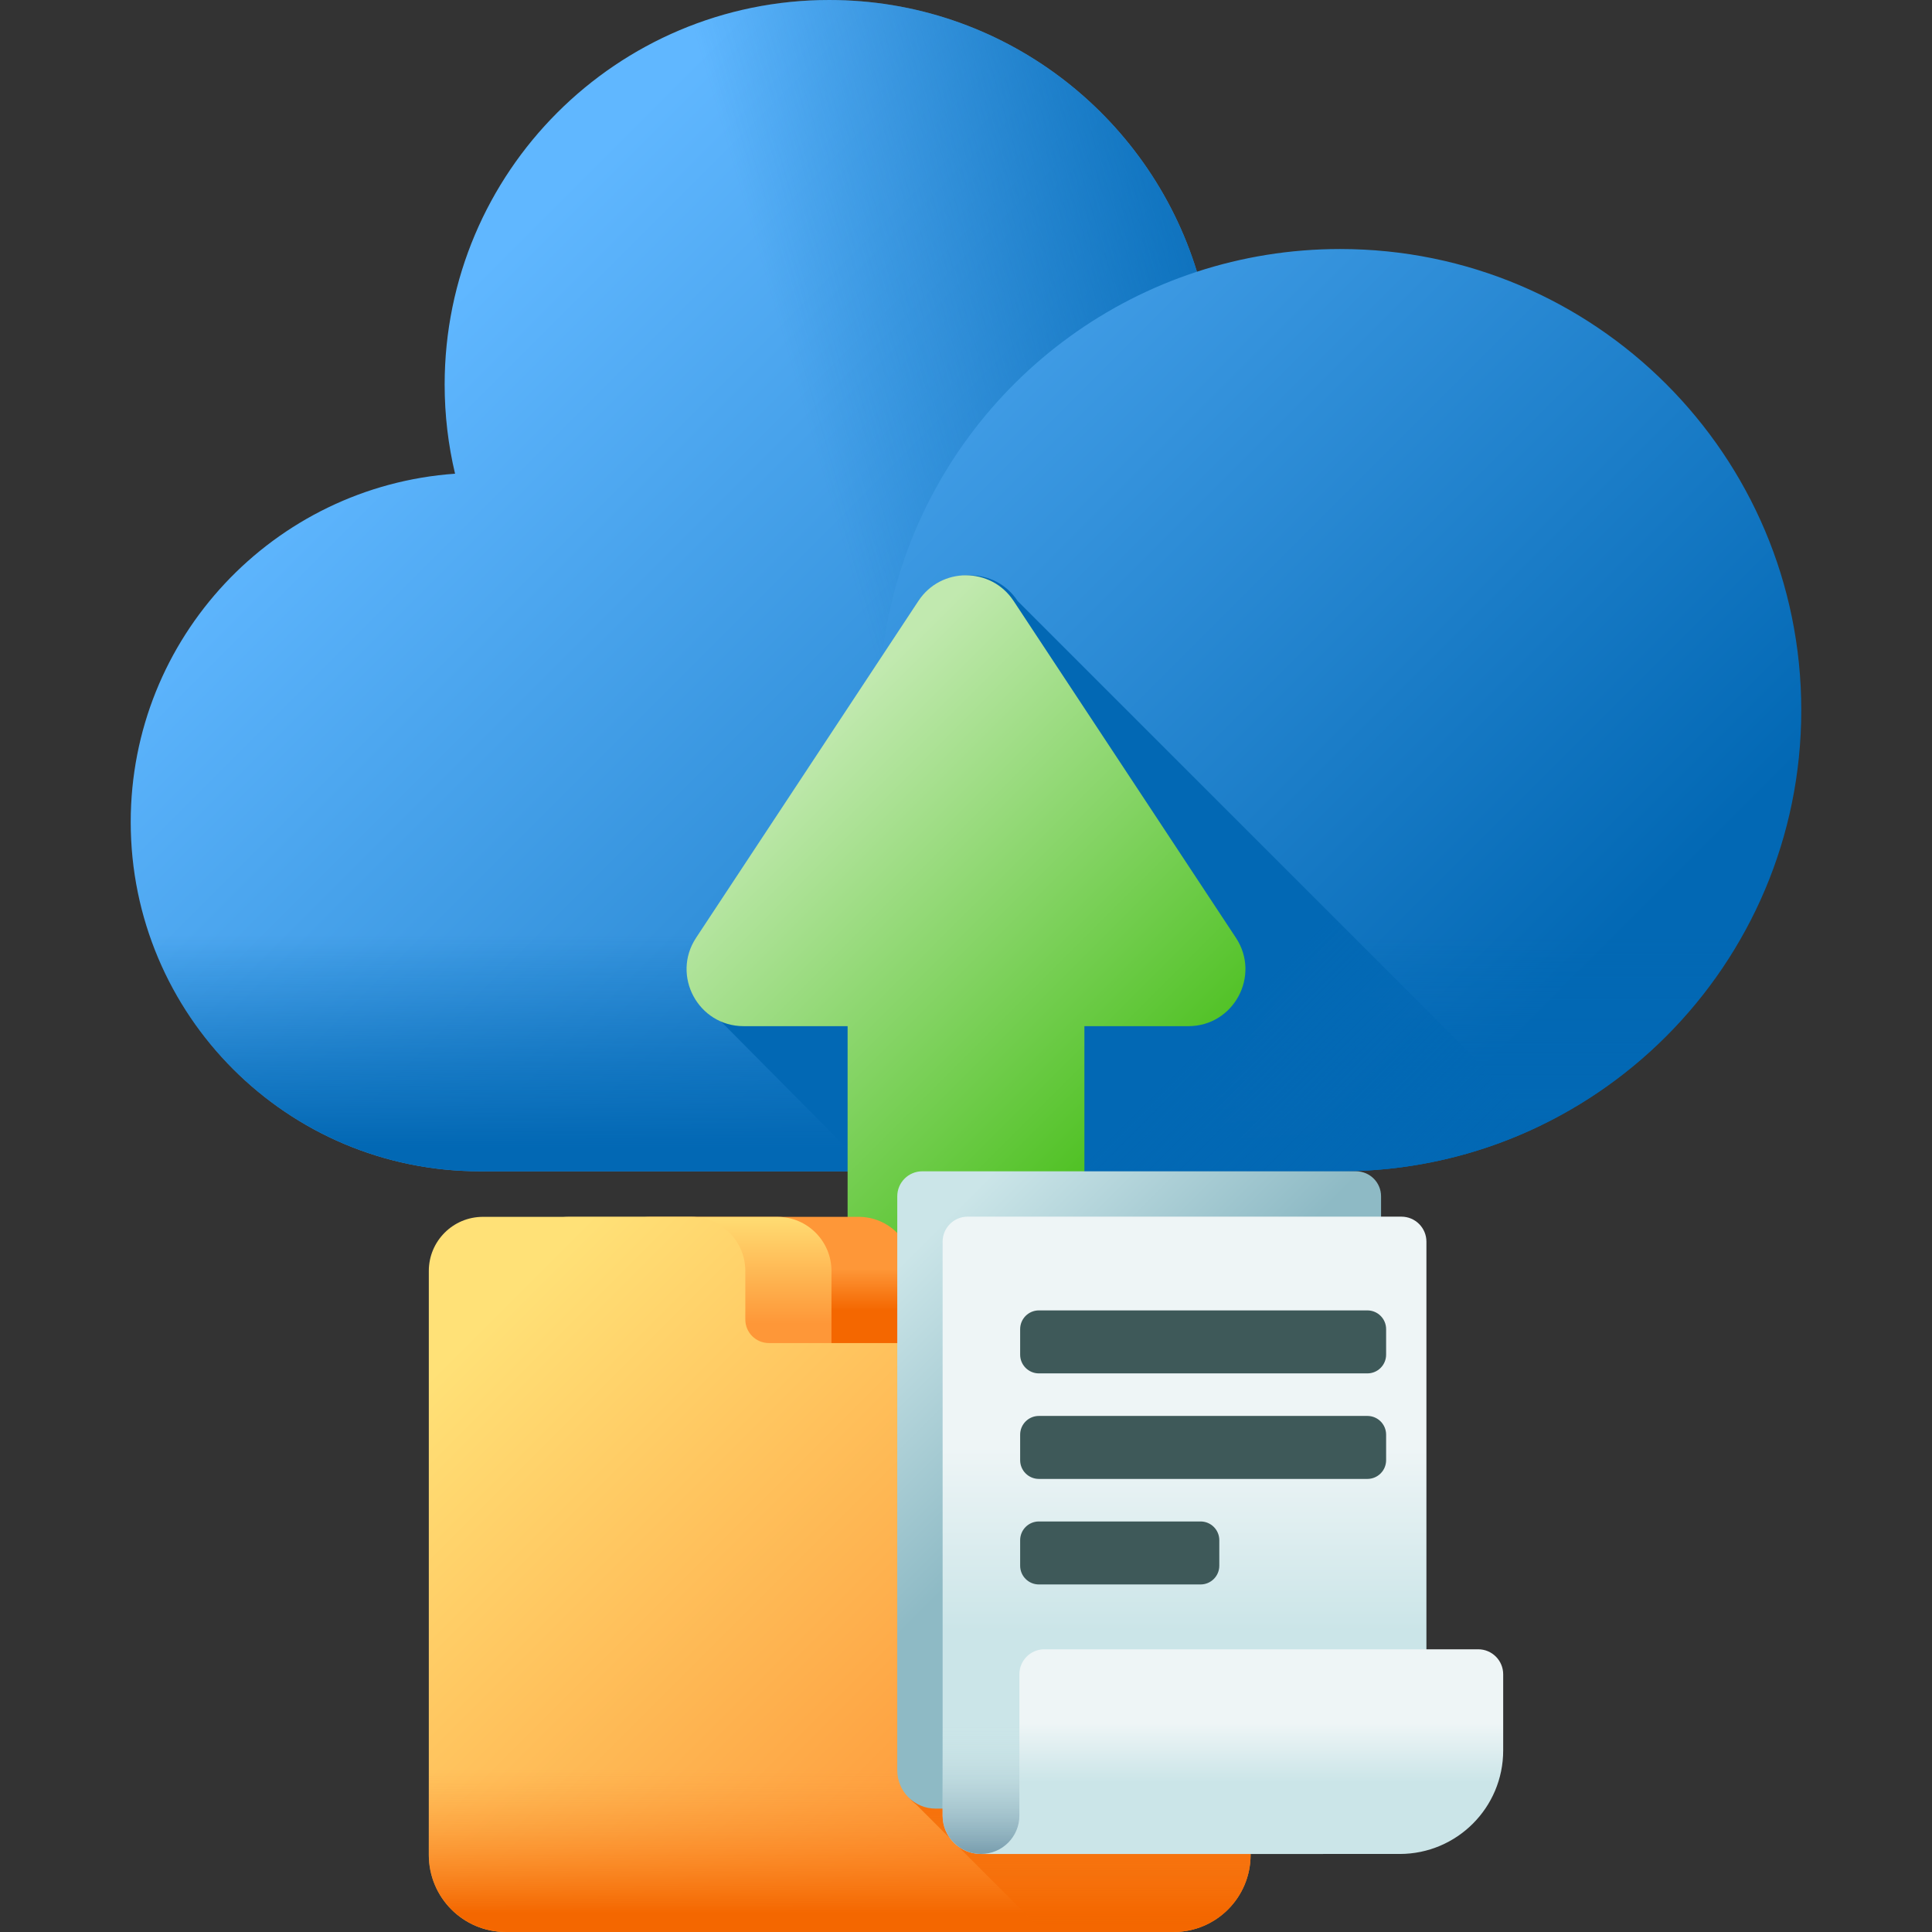 <!--
  - Copyright (c) 2023. Selldone® Business OS™
  -
  - Author: M.Pajuhaan
  - Web: https://selldone.com
  - ━━━━━━━━━━━━━━━━━━━━━━━━━━━━━━━━━━━━━━━━━━━━━━━━━━━━━━
  -
  - All rights reserved. In the weave of time, where traditions and innovations intermingle, this content was crafted.
  - From the essence of thought, through the corridors of creativity, each word, and sentiment has been molded.
  - Not just to exist, but to inspire. Like an artist's stroke or a sculptor's chisel, every nuance is deliberate.
  - Our journey is not just about reaching a destination, but about creating a masterpiece.
  - Tread carefully, for you're treading on dreams.
  -->

<svg id="Capa_1" enable-background="new 0 0 510 510" height="512" viewBox="0 0 510 510" width="512" xmlns="http://www.w3.org/2000/svg" xmlns:xlink="http://www.w3.org/1999/xlink"><rect x="0" y="0" width="510" height="510" fill="#333333" stroke="none"/><linearGradient id="SVGID_1_" gradientUnits="userSpaceOnUse" x1="128.558" x2="367.388" y1="69.674" y2="308.503"><stop offset="0" stop-color="#60b7ff"/><stop offset="1" stop-color="#0268b4"/></linearGradient><linearGradient id="lg1"><stop offset="0" stop-color="#0268b4" stop-opacity="0"/><stop offset="1" stop-color="#0268b4"/></linearGradient><linearGradient id="SVGID_2_" gradientUnits="userSpaceOnUse" x1="251.81" x2="251.81" xlink:href="#lg1" y1="246.917" y2="302.795"/><linearGradient id="SVGID_3_" gradientUnits="userSpaceOnUse" x1="210.702" x2="347.114" xlink:href="#lg1" y1="103.331" y2="63.676"/><linearGradient id="SVGID_4_" gradientUnits="userSpaceOnUse" x1="407.541" x2="303.013" xlink:href="#lg1" y1="394.517" y2="289.989"/><linearGradient id="SVGID_5_" gradientUnits="userSpaceOnUse" x1="200.601" x2="294.772" y1="208.416" y2="302.588"><stop offset="0" stop-color="#c1e9af"/><stop offset="1" stop-color="#4fc123"/></linearGradient><linearGradient id="SVGID_6_" gradientUnits="userSpaceOnUse" x1="199.179" x2="199.179" y1="334.971" y2="345.958"><stop offset="0" stop-color="#fe9738"/><stop offset="1" stop-color="#f46700"/></linearGradient><linearGradient id="lg2"><stop offset="0" stop-color="#ffe177"/><stop offset="1" stop-color="#fe9738"/></linearGradient><linearGradient id="SVGID_7_" gradientUnits="userSpaceOnUse" x1="177.711" x2="177.711" xlink:href="#lg2" y1="319.164" y2="349.462"/><linearGradient id="SVGID_8_" gradientUnits="userSpaceOnUse" x1="133.002" x2="266.255" xlink:href="#lg2" y1="343.609" y2="476.862"/><linearGradient id="SVGID_9_" gradientUnits="userSpaceOnUse" x1="221.659" x2="221.659" y1="466.704" y2="504.997"><stop offset="0" stop-color="#fe9738" stop-opacity="0"/><stop offset="1" stop-color="#f46700"/></linearGradient><linearGradient id="SVGID_10_" gradientUnits="userSpaceOnUse" x1="284.017" x2="284.017" y1="537.187" y2="460.665"><stop offset="0" stop-color="#f46700" stop-opacity="0"/><stop offset="1" stop-color="#f46700"/></linearGradient><linearGradient id="SVGID_11_" gradientUnits="userSpaceOnUse" x1="239.829" x2="288.736" y1="331.395" y2="380.301"><stop offset="0" stop-color="#cbe5e8"/><stop offset="1" stop-color="#8ebac5"/></linearGradient><linearGradient id="lg3"><stop offset="0" stop-color="#eef5f6"/><stop offset="1" stop-color="#cbe5e8"/></linearGradient><linearGradient id="SVGID_12_" gradientUnits="userSpaceOnUse" x1="312.685" x2="312.685" xlink:href="#lg3" y1="381.939" y2="430.485"/><linearGradient id="SVGID_13_" gradientUnits="userSpaceOnUse" x1="312.685" x2="312.685" y1="455.837" y2="488.594"><stop offset="0" stop-color="#cbe5e8" stop-opacity="0"/><stop offset="1" stop-color="#7ca1b1"/></linearGradient><linearGradient id="SVGID_14_" gradientUnits="userSpaceOnUse" x1="327.882" x2="327.882" xlink:href="#lg3" y1="454.889" y2="470.48"/><g><g><path d="m353.763 65.734c-13.197 0-25.901 2.109-37.801 5.993-12.73-41.529-51.372-71.727-97.071-71.727-56.065 0-101.515 45.45-101.515 101.515 0 8.101.954 15.978 2.747 23.53-47.846 3.373-85.616 43.251-85.616 91.956 0 50.916 41.276 92.192 92.192 92.192h227.063c67.23 0 121.73-54.5 121.73-121.73s-54.5-121.729-121.729-121.729z" fill="url(#SVGID_1_)"/><path d="m35.218 228.477c5.65 45.5 44.452 80.716 91.482 80.716h227.063c52.838 0 97.805-33.667 114.64-80.716z" fill="url(#SVGID_2_)"/><path d="m232.03 187.469c0 4.938.297 9.804.871 14.588-4.579.645-9.261.973-14.014.973-56.066 0-101.509-45.453-101.509-101.519 0-56.056 45.443-101.508 101.509-101.508 45.699 0 84.35 30.2 97.073 71.729-48.721 15.888-83.93 61.699-83.93 115.737z" fill="url(#SVGID_3_)"/></g><path d="m353.763 309.194c19.079 0 37.13-4.393 53.204-12.217l-138.314-138.295-.041-.062c-5.945-9.008-19.163-9.008-25.108 0l-58.697 88.935c-4.889 7.407-2.217 16.635 4.364 20.924l35.634 35.919v4.796z" fill="url(#SVGID_4_)"/><path d="m242.446 158.619-58.697 88.935c-6.6 10.001.572 23.328 12.554 23.328h27.444v71.878c0 7.997 6.483 14.481 14.481 14.481h33.545c7.997 0 14.481-6.483 14.481-14.481v-71.878h27.444c11.982 0 19.154-13.327 12.554-23.328l-58.697-88.935c-5.946-9.008-19.164-9.008-25.109 0z" fill="url(#SVGID_5_)"/><g><g><g><path d="m240.954 359.292h-83.551v-23.796c0-7.885 6.392-14.278 14.278-14.278h54.995c7.885 0 14.278 6.392 14.278 14.278z" fill="url(#SVGID_6_)"/><path d="m219.486 359.292h-83.551v-23.796c0-7.885 6.392-14.278 14.278-14.278h54.995c7.885 0 14.278 6.392 14.278 14.278z" fill="url(#SVGID_7_)"/><path d="m196.747 348.319v-12.823c0-7.885-6.392-14.278-14.278-14.278h-54.995c-7.885 0-14.278 6.392-14.278 14.278v154.164c0 11.234 9.107 20.34 20.34 20.34h176.244c11.234 0 20.34-9.107 20.34-20.34v-114.787c0-11.234-9.107-20.34-20.34-20.34h-106.82c-3.431-.001-6.213-2.782-6.213-6.214z" fill="url(#SVGID_8_)"/><path d="m113.197 467.167v22.492c0 11.234 9.107 20.34 20.34 20.34h176.244c11.234 0 20.34-9.107 20.34-20.34v-22.492z" fill="url(#SVGID_9_)"/></g></g><path d="m330.121 489.66v-32.491h-92.208v11.188c0 3.299 1.586 6.218 4.018 8.069l33.55 33.574h34.3c11.234 0 20.34-9.107 20.34-20.34z" fill="url(#SVGID_10_)"/><g><path d="m337.245 477.43h-90.258c-5.595 0-10.131-4.536-10.131-10.131v-151.505c0-3.645 2.955-6.6 6.6-6.6h114.511c3.645 0 6.6 2.955 6.6 6.6v134.312c.001 15.091-12.232 27.324-27.322 27.324z" fill="url(#SVGID_11_)"/><g><path d="m349.218 489.403h-90.258c-5.595 0-10.131-4.536-10.131-10.131v-151.505c0-3.645 2.955-6.6 6.6-6.6h114.511c3.645 0 6.6 2.955 6.6 6.6v134.313c.001 15.09-12.232 27.323-27.322 27.323z" fill="url(#SVGID_12_)"/><g fill="#3e5959"><path d="m360.957 362.54h-86.719c-2.73 0-4.943-2.213-4.943-4.943v-6.74c0-2.73 2.213-4.943 4.943-4.943h86.719c2.73 0 4.943 2.213 4.943 4.943v6.74c-.001 2.731-2.214 4.943-4.943 4.943z"/><path d="m360.957 390.398h-86.719c-2.73 0-4.943-2.213-4.943-4.943v-6.74c0-2.73 2.213-4.943 4.943-4.943h86.719c2.73 0 4.943 2.213 4.943 4.943v6.74c-.001 2.73-2.214 4.943-4.943 4.943z"/><path d="m316.923 418.256h-42.685c-2.73 0-4.943-2.213-4.943-4.943v-6.74c0-2.73 2.213-4.943 4.943-4.943h42.685c2.73 0 4.943 2.213 4.943 4.943v6.74c0 2.73-2.213 4.943-4.943 4.943z"/></g><path d="m248.829 442.329v36.942c0 5.595 4.536 10.131 10.131 10.131h90.258c15.09 0 27.323-12.233 27.323-27.323v-19.75z" fill="url(#SVGID_13_)"/><path d="m269.091 441.971v37.3c0 5.595-4.536 10.131-10.131 10.131h110.52c15.09 0 27.323-12.233 27.323-27.323v-20.108c0-3.645-2.955-6.6-6.6-6.6h-114.511c-3.646 0-6.601 2.955-6.601 6.6z" fill="url(#SVGID_14_)"/></g></g></g></g></svg>